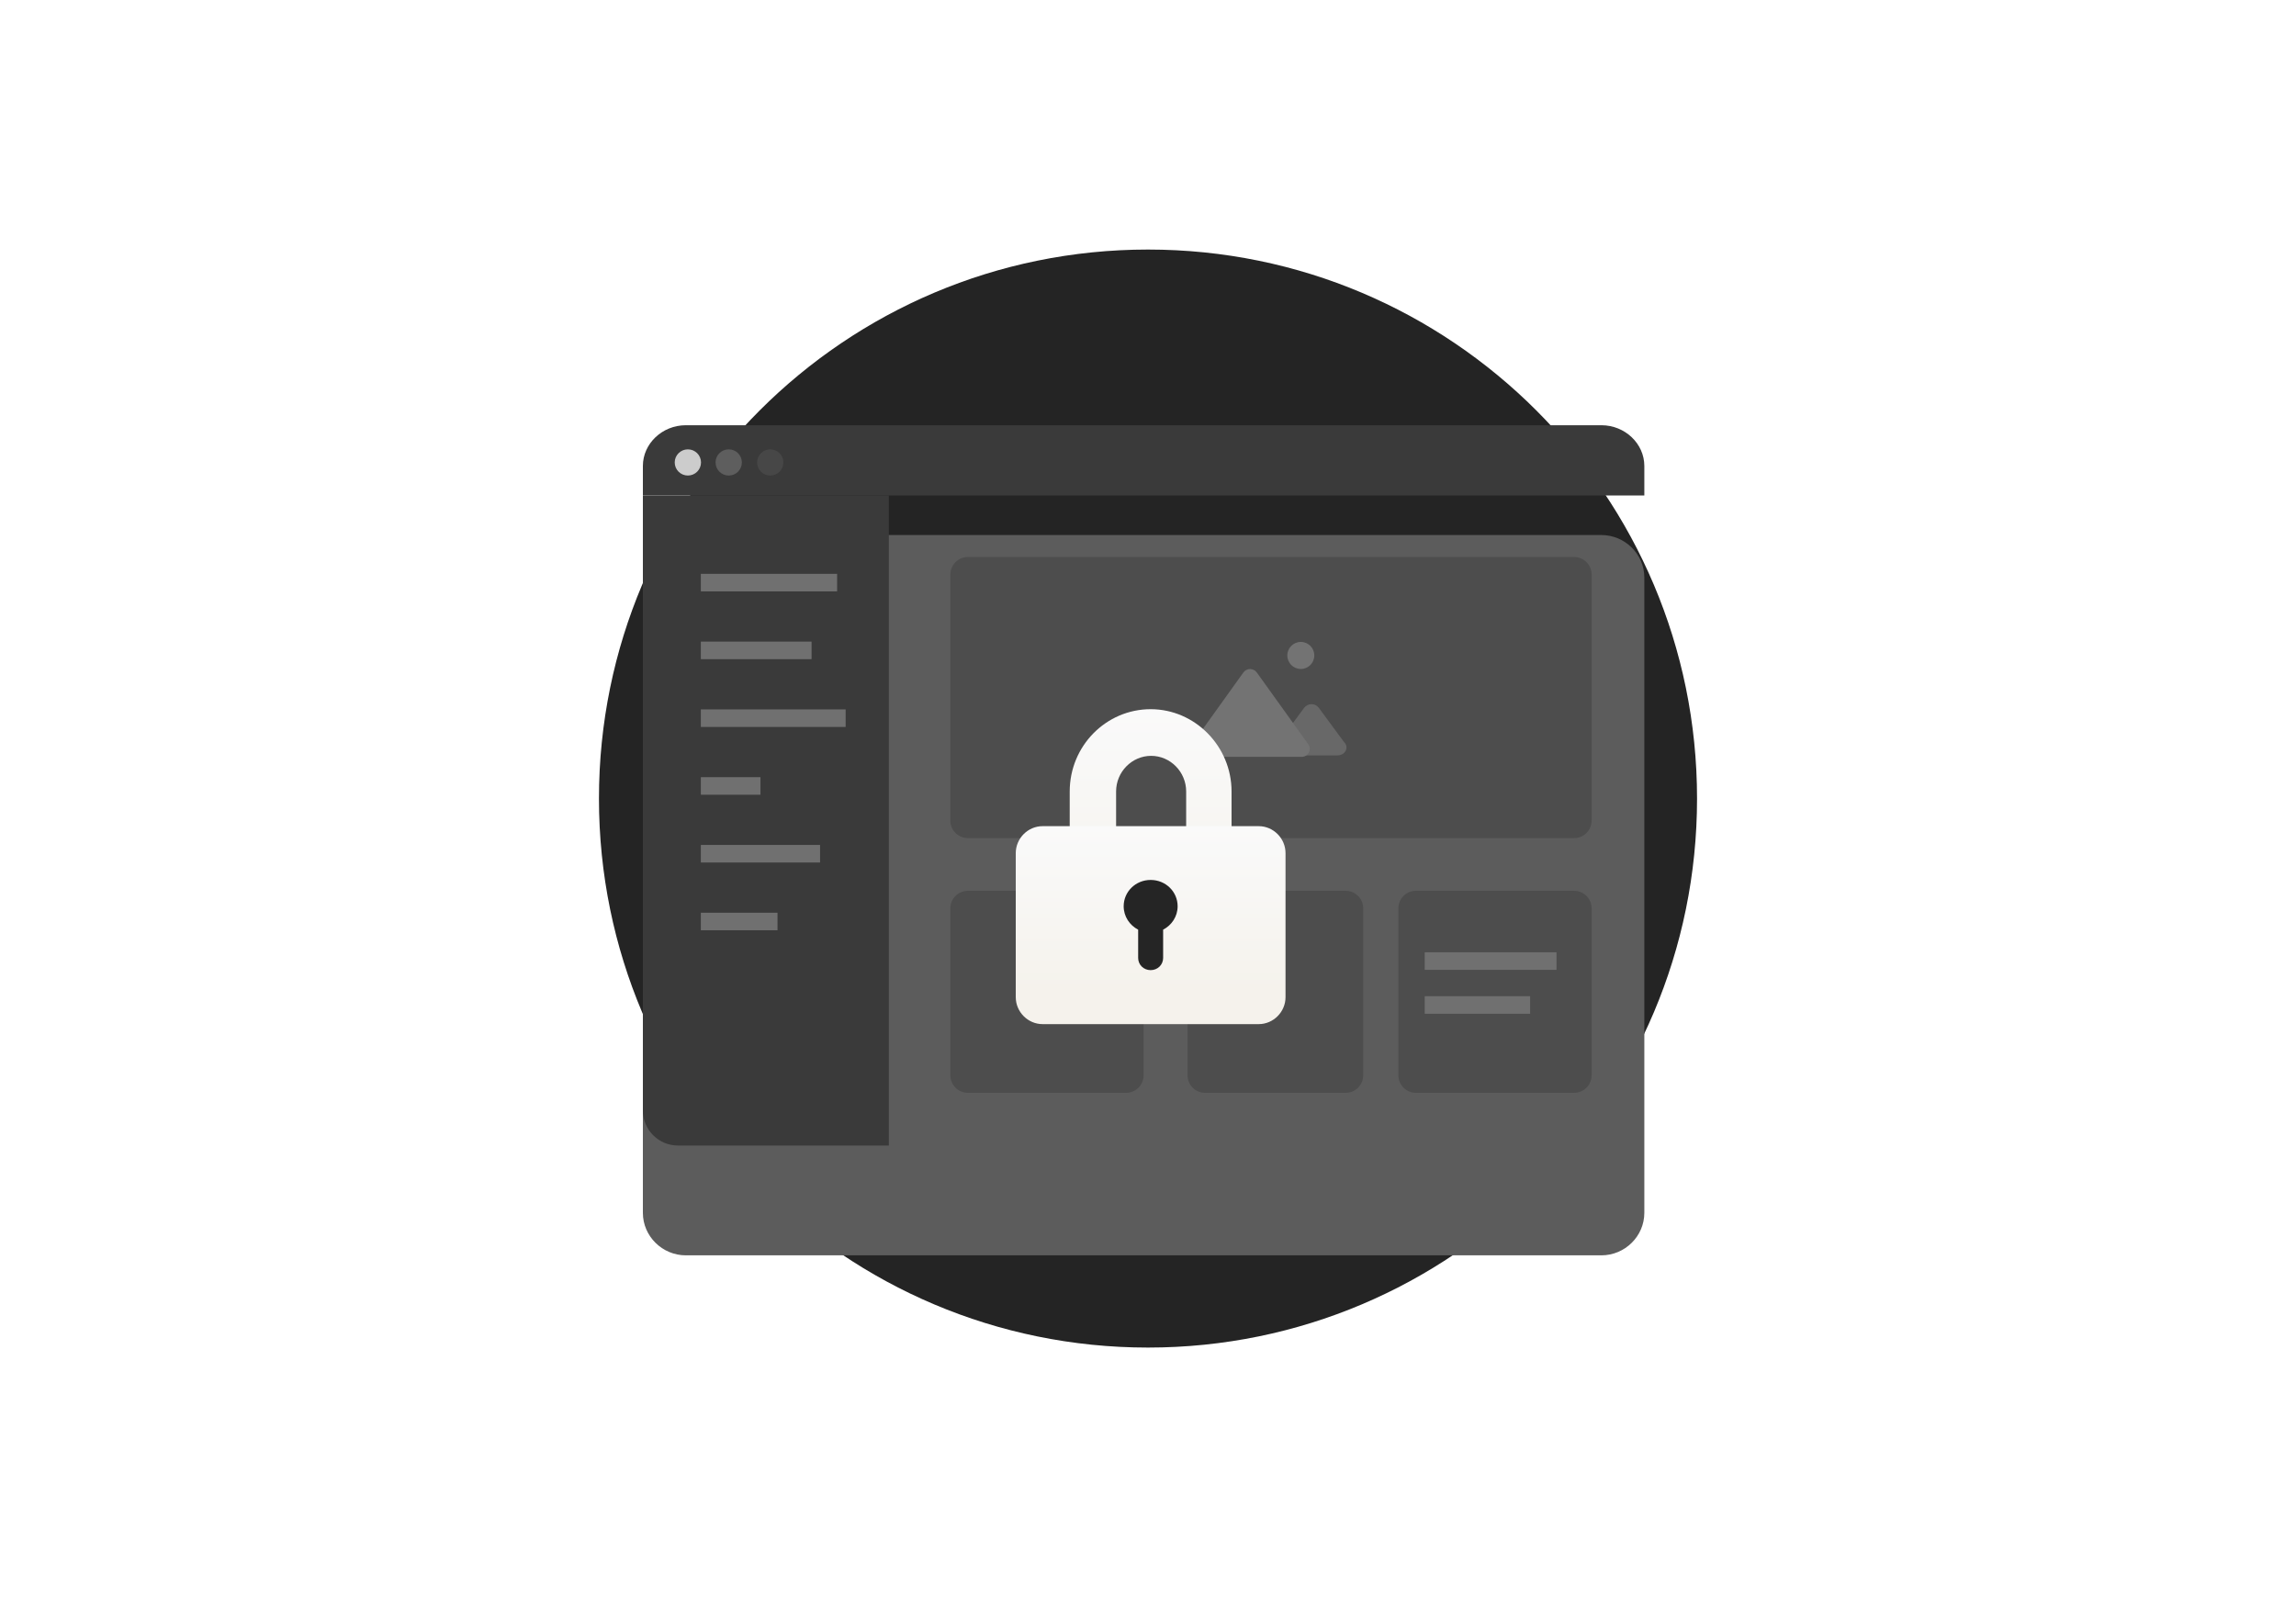 <svg width="230" height="160" viewBox="0 0 230 160" fill="none" xmlns="http://www.w3.org/2000/svg">
<path d="M115 135C145.376 135 170 110.376 170 80C170 49.624 145.376 25 115 25C84.624 25 60 49.624 60 80C60 110.376 84.624 135 115 135Z" fill="#242424"/>
<g filter="url(#filter0_d_4731_635)">
<path d="M164.72 46.855V110.505C164.72 112.838 162.778 114.76 160.421 114.76H68.699C66.341 114.76 64.4 112.838 64.4 110.505V46.855C64.4 44.522 66.341 42.6 68.699 42.6H160.421C162.778 42.6 164.72 44.522 164.72 46.855Z" fill="#5C5C5C"/>
</g>
<path d="M64.4 49.64H89.04V114.76H67.92C65.976 114.76 64.4 113.184 64.4 111.24V49.64Z" fill="#3A3A3A"/>
<path d="M95.2 57.56C95.2 56.588 95.988 55.8 96.96 55.8H157.68C158.652 55.8 159.44 56.588 159.44 57.56V82.2C159.44 83.172 158.652 83.96 157.68 83.96H96.96C95.988 83.96 95.2 83.172 95.2 82.2V57.56Z" fill="#4D4D4D"/>
<g opacity="0.3">
<path d="M130.308 67.019C131.055 67.019 131.66 66.412 131.66 65.663C131.66 64.914 131.055 64.307 130.308 64.307C129.561 64.307 128.956 64.914 128.956 65.663C128.956 66.412 129.561 67.019 130.308 67.019Z" fill="#CCCCCC"/>
<path d="M130.386 75.823H120.069C119.404 75.823 119.015 75.049 119.404 74.551L124.562 67.359C124.895 66.916 125.561 66.916 125.893 67.359L131.052 74.551C131.44 75.104 131.052 75.823 130.386 75.823Z" fill="#CCCCCC"/>
<path opacity="0.7" d="M133.979 75.677H128.901C128.13 75.677 127.744 74.872 128.13 74.316L130.637 70.913C131.022 70.418 131.729 70.418 132.115 70.913L134.622 74.316C135.2 74.872 134.75 75.677 133.979 75.677Z" fill="#CCCCCC"/>
</g>
<path d="M95.2 91C95.2 90.028 95.988 89.24 96.96 89.24H112.8C113.772 89.24 114.56 90.028 114.56 91V107.72C114.56 108.692 113.772 109.48 112.8 109.48H96.96C95.988 109.48 95.2 108.692 95.2 107.72V91Z" fill="#4D4D4D"/>
<path d="M118.96 91C118.96 90.028 119.748 89.24 120.72 89.24H134.8C135.772 89.24 136.56 90.028 136.56 91V107.72C136.56 108.692 135.772 109.48 134.8 109.48H120.72C119.748 109.48 118.96 108.692 118.96 107.72V91Z" fill="#4D4D4D"/>
<path d="M140.08 91C140.08 90.028 140.868 89.24 141.84 89.24H157.68C158.652 89.24 159.44 90.028 159.44 91V107.72C159.44 108.692 158.652 109.48 157.68 109.48H141.84C140.868 109.48 140.08 108.692 140.08 107.72V91Z" fill="#4D4D4D"/>
<path fill-rule="evenodd" clip-rule="evenodd" d="M155.92 97.16H142.72V95.4H155.92V97.16Z" fill="#707070"/>
<path fill-rule="evenodd" clip-rule="evenodd" d="M153.28 101.56H142.72V99.8H153.28V101.56Z" fill="#707070"/>
<path fill-rule="evenodd" clip-rule="evenodd" d="M83.857 59.245H70.207V57.486H83.857V59.245Z" fill="#707070"/>
<path fill-rule="evenodd" clip-rule="evenodd" d="M81.298 66.036H70.207V64.276H81.298V66.036Z" fill="#707070"/>
<path fill-rule="evenodd" clip-rule="evenodd" d="M84.71 72.826H70.207V71.066H84.71V72.826Z" fill="#707070"/>
<path fill-rule="evenodd" clip-rule="evenodd" d="M76.179 79.616H70.207V77.856H76.179V79.616Z" fill="#707070"/>
<path fill-rule="evenodd" clip-rule="evenodd" d="M82.151 86.406H70.207V84.646H82.151V86.406Z" fill="#707070"/>
<path fill-rule="evenodd" clip-rule="evenodd" d="M77.885 93.196H70.207V91.436H77.885V93.196Z" fill="#707070"/>
<path d="M164.72 46.679V49.64H64.4V46.679C64.4 44.442 66.341 42.6 68.699 42.6H160.421C162.778 42.6 164.72 44.442 164.72 46.679Z" fill="#3A3A3A"/>
<path d="M68.907 47.64C69.635 47.64 70.224 47.052 70.224 46.328C70.224 45.603 69.635 45.016 68.907 45.016C68.179 45.016 67.589 45.603 67.589 46.328C67.589 47.052 68.179 47.64 68.907 47.64Z" fill="#CCCCCC"/>
<path opacity="0.6" d="M72.999 47.64C73.726 47.64 74.316 47.052 74.316 46.328C74.316 45.603 73.726 45.016 72.999 45.016C72.271 45.016 71.681 45.603 71.681 46.328C71.681 47.052 72.271 47.64 72.999 47.64Z" fill="#777777"/>
<path opacity="0.4" d="M77.159 47.64C77.887 47.64 78.477 47.052 78.477 46.328C78.477 45.603 77.887 45.016 77.159 45.016C76.432 45.016 75.842 45.603 75.842 46.328C75.842 47.052 76.432 47.64 77.159 47.64Z" fill="#5C5C5C"/>
<path d="M121.146 98.09H109.481C108.196 98.09 107.158 97.034 107.158 95.727V79.29C107.158 74.716 110.815 71.047 115.264 71.047C119.713 71.047 123.37 74.766 123.37 79.29V95.778C123.42 97.034 122.382 98.09 121.146 98.09ZM111.804 93.415H118.823V79.29C118.823 77.33 117.241 75.721 115.313 75.721C113.386 75.721 111.804 77.33 111.804 79.29V93.415Z" fill="url(#paint0_linear_4731_635)"/>
<path d="M126.09 102.597H104.44C102.97 102.597 101.753 101.374 101.753 99.895V85.467C101.753 83.989 102.97 82.765 104.44 82.765H126.09C127.56 82.765 128.777 83.989 128.777 85.467V99.895C128.777 101.374 127.56 102.597 126.09 102.597Z" fill="url(#paint1_linear_4731_635)"/>
<path d="M117.968 90.79C117.968 91.816 117.367 92.695 116.516 93.134V95.967C116.516 96.651 115.966 97.188 115.265 97.188C114.565 97.188 114.014 96.651 114.014 95.967V93.134C113.164 92.695 112.563 91.816 112.563 90.79C112.563 89.325 113.764 88.153 115.265 88.153C116.767 88.153 117.968 89.325 117.968 90.79Z" fill="#252525"/>
<defs>
<filter id="filter0_d_4731_635" x="42.4" y="31.6" width="144.32" height="116.16" filterUnits="userSpaceOnUse" color-interpolation-filters="sRGB">
<feFlood flood-opacity="0" result="BackgroundImageFix"/>
<feColorMatrix in="SourceAlpha" type="matrix" values="0 0 0 0 0 0 0 0 0 0 0 0 0 0 0 0 0 0 127 0" result="hardAlpha"/>
<feOffset dy="11"/>
<feGaussianBlur stdDeviation="11"/>
<feColorMatrix type="matrix" values="0 0 0 0 0 0 0 0 0 0 0 0 0 0 0 0 0 0 0.27 0"/>
<feBlend mode="normal" in2="BackgroundImageFix" result="effect1_dropShadow_4731_635"/>
<feBlend mode="normal" in="SourceGraphic" in2="effect1_dropShadow_4731_635" result="shape"/>
</filter>
<linearGradient id="paint0_linear_4731_635" x1="115.265" y1="71.047" x2="115.265" y2="98.09" gradientUnits="userSpaceOnUse">
<stop stop-color="#FAFAFA"/>
<stop offset="0.828" stop-color="#F5F2EC"/>
</linearGradient>
<linearGradient id="paint1_linear_4731_635" x1="115.265" y1="82.765" x2="115.265" y2="102.597" gradientUnits="userSpaceOnUse">
<stop stop-color="#FAFAFA"/>
<stop offset="0.828" stop-color="#F5F2EC"/>
</linearGradient>
</defs>
</svg>
